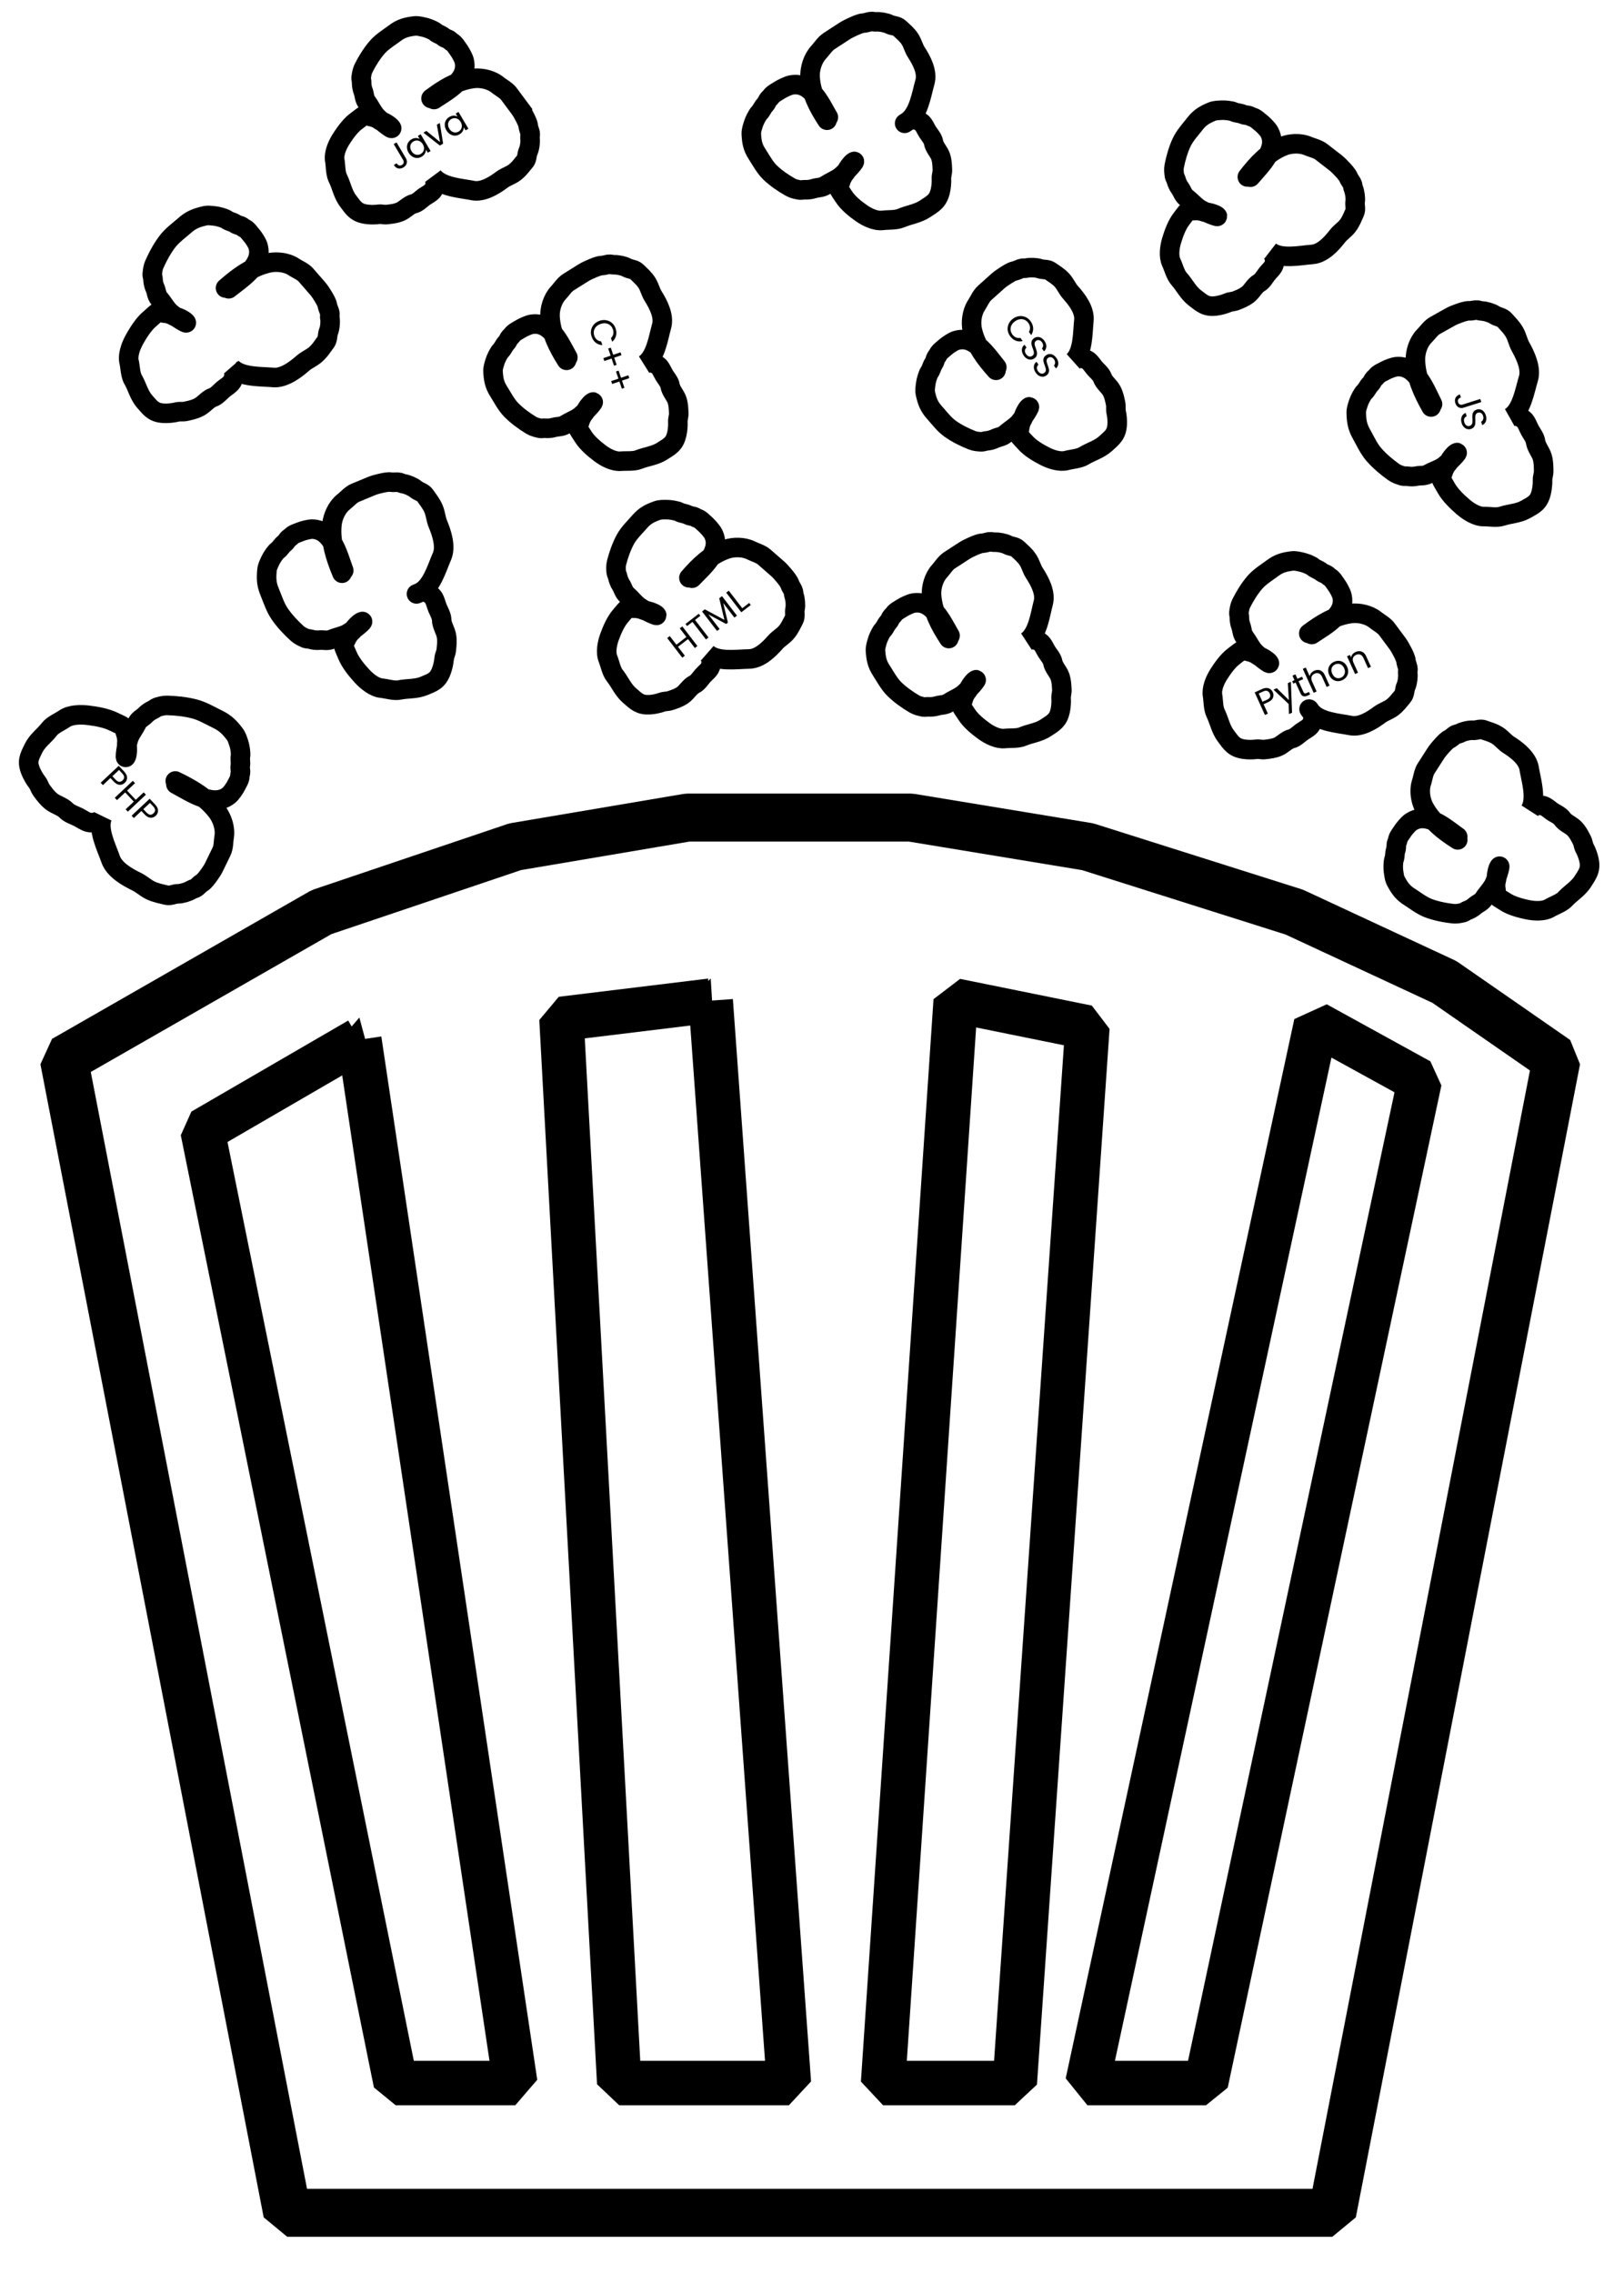<svg width="914" height="1279" fill="none" xmlns="http://www.w3.org/2000/svg">
    <g clip-path="url(#prefix__prefix__clip0_4_107)">
        <path fill="none" d="M0 0h914v1279H0z" />
        <path class="prefix__prefix__containerPop"
            d="M161.661 1245L36 596.219l144.953-83.024 108.976-36.789L386.913 460h125.661l99.59 16.406 116.276 36.789 84.469 39.275L876 596.219 749.818 1245H161.661z"
            stroke="#000" stroke-width="27" stroke-linejoin="bevel" />
        <path class="prefix__prefix__trait2" d="M400 563l-84 10.232L348.5 1172H444l-44-609z" stroke="#000"
            stroke-width="25" stroke-linejoin="bevel" />
        <path class="prefix__prefix__trait3" d="M612 578.031L537.861 563 497 1172h74.139L612 578.031z" stroke="#000"
            stroke-width="25" stroke-linejoin="bevel" />
        <path class="prefix__prefix__trait4" d="M799 608.096L740.675 576 612 1172h66.743L799 608.096z" stroke="#000"
            stroke-width="25" stroke-linejoin="bevel" />
        <path class="prefix__prefix__trait1" d="M202.249 585L114 636.224 222.691 1172H290l-87.751-587z" stroke="#000"
            stroke-width="25" stroke-linejoin="bevel" />
        <path class="prefix__prefix__popcorn1"
            d="M466.202 65.978c-4.695-8.06-9.89-20.295-21.027-18.125-1.614.315-5.029 1.958-6.419 2.861-1.6 1.041-3.698 2.014-4.79 3.576-.54.773-1.262 1.167-1.773 2.008-.469.771-1.004 2.036-1.644 2.68-1.384 1.387-1.907 3.21-3.216 4.522-1.177 1.18-2.891 4.755-3.376 6.434-.577 1.994-1.214 3.52-1.104 5.614.224 4.285.757 7.317 3.118 10.948 2.324 3.572 4.433 7.654 7.452 10.561 3.298 3.178 7.428 5.991 11.418 8.244 1.677.947 3.368 1.249 5.215 1.601.725.138 2.046-.204 2.951-.145 1.471.096 3.441-.142 4.849-.592 2.497-.797 4.462-.405 6.791-1.92 2.557-1.664 5.376-2.773 7.939-4.573 3.106-2.181 10.604-10.735 7.562-8.467-1.242.926-3.236 3.62-3.775 5.084-.285.775-1.302 1.707-1.749 2.518-.525.95-1.129 2.04-1.374 3.094-.263 1.13-1.661 3.463-1.056 4.531.85 1.501 1.898 2.917 2.838 4.363 2.286 3.515 6.275 6.691 9.795 9.168 3.07 2.16 7.866 4.562 11.993 4.026 2.902-.376 7.32-.009 10.315-1.289 4.428-1.892 9.213-2.411 13.489-5.193 4.673-3.039 7.304-4.47 8.599-10.028.488-2.096.737-4.719.624-6.878-.101-1.92.607-3.14.53-5.076-.107-2.672-.133-4.81-.972-7.384-.909-2.79-3.52-5.138-3.999-8.043-.345-2.091-2.175-4.08-3.328-5.852-1.003-1.542-2.157-4.536-3.73-5.524-1.554-.975-4.753-2.23-6.472-1.112-1.213.789-4.536 2.95-1.49.97 6.72-4.372 8.177-15.459 10.146-22.272 1.666-5.764-1.849-12.31-4.847-16.92-1.5-2.305-2.054-5.05-3.55-7.35-1.721-2.645-3.661-4.065-5.794-6.12-1.66-1.599-3.863-1.224-5.987-2.314-1.682-.863-5.266-1.479-7.142-1.301-1.04.098-2.197-.35-3.224-.17-1.391.243-2.732.794-4.182.88-1.507.09-4.262 1.303-5.676 1.951-1.615.741-3.335 1.545-4.829 2.517l-8.679 5.646c-2.354 1.53-4.045 4.302-5.951 6.367-3.23 3.502-4.964 9.092-4.754 13.573.438 9.351 4.545 16.926 9.527 24.586"
            stroke="#000" stroke-width="11" stroke-linecap="round" />
        <path class="prefix__prefix__popcorn2"
            d="M534.702 357.625c-4.709-8.05-9.982-20.235-20.769-18.293-1.563.282-4.853 1.843-6.187 2.711-1.536.999-3.559 1.923-4.592 3.447-.51.753-1.205 1.13-1.687 1.951-.442.754-.938 1.995-1.55 2.618-1.32 1.347-1.795 3.138-3.044 4.411-1.122 1.146-2.723 4.647-3.164 6.297-.524 1.96-1.116 3.456-.972 5.527.296 4.239.869 7.245 3.231 10.876 2.323 3.572 4.448 7.643 7.435 10.572 3.264 3.199 7.33 6.055 11.249 8.354 1.647.966 3.297 1.295 5.099 1.676.706.15 1.984-.164 2.865-.089 1.432.121 3.343-.079 4.704-.497 2.412-.742 4.33-.32 6.566-1.775 2.456-1.597 5.175-2.642 7.635-4.374 2.979-2.099 10.112-10.416 7.196-8.23-1.19.893-3.08 3.518-3.577 4.955-.263.762-1.235 1.663-1.655 2.457-.492.93-1.059 1.996-1.279 3.033-.235 1.111-1.552 3.392-.944 4.458.854 1.498 1.897 2.917 2.838 4.363 2.286 3.515 6.221 6.726 9.688 9.238 3.023 2.19 7.729 4.65 11.732 4.196 2.813-.32 7.115.124 10.003-1.086 4.269-1.79 8.912-2.216 13.018-4.887 4.487-2.919 7.019-4.285 8.177-9.754.436-2.062.63-4.649.481-6.785-.132-1.9.534-3.092.423-5.007-.152-2.642-.216-4.756-1.078-7.314-.934-2.773-3.516-5.141-4.034-8.021-.374-2.072-2.189-4.071-3.341-5.843-1.004-1.542-2.179-4.522-3.726-5.526-1.529-.993-4.661-2.291-6.312-1.217l-1.431.931c6.453-4.198 7.668-15.127 9.459-21.824 1.515-5.665-2.021-12.198-5.02-16.808-1.499-2.305-2.088-5.028-3.584-7.328-1.72-2.645-3.632-4.083-5.743-6.153-1.643-1.61-3.777-1.28-5.862-2.396-1.65-.882-5.146-1.556-6.966-1.415-1.01.078-2.142-.386-3.137-.226-1.348.215-2.642.735-4.05.794-1.463.061-4.119 1.21-5.482 1.825-1.557.703-3.213 1.466-4.649 2.399l-8.333 5.421c-2.261 1.471-3.854 4.178-5.669 6.185-3.077 3.401-4.66 8.893-4.375 13.325.596 9.249 4.725 16.81 9.707 24.47"
            stroke="#000" stroke-width="11" stroke-linecap="round" />
        <path class="prefix__prefix__popcorn3"
            d="M193.448 320.971c-3.381-9.298-6.65-22.98-17.711-23.276-1.602-.043-5.133.865-6.603 1.475-1.693.703-3.857 1.223-5.134 2.574-.631.668-1.385.908-1.998 1.651-.563.683-1.259 1.856-1.969 2.368-1.534 1.107-2.299 2.851-3.75 3.898-1.304.94-3.468 4.207-4.176 5.814-.841 1.908-1.674 3.323-1.867 5.489-.395 4.432-.313 7.651 1.449 11.896 1.733 4.176 3.186 8.825 5.685 12.479 2.731 3.993 6.316 7.802 9.846 11.006 1.483 1.347 3.073 2.038 4.806 2.815.679.305 2.003.253 2.868.518 1.406.43 3.342.631 4.766.49 2.523-.251 4.364.593 6.829-.43 2.705-1.123 5.584-1.62 8.315-2.881 3.309-1.528 11.767-8.579 8.507-6.948-1.331.666-3.64 2.969-4.369 4.345-.386.728-1.5 1.45-2.048 2.178-.642.854-1.38 1.832-1.767 2.854-.416 1.095-2.098 3.165-1.666 4.393.607 1.726 1.416 3.411 2.117 5.101 1.706 4.109 5.102 8.257 8.147 11.584 2.655 2.901 6.941 6.439 11.002 6.824 2.855.27 7.067 1.644 10.141 1.012 4.543-.934 9.237-.385 13.761-2.262 4.944-2.052 7.687-2.921 9.73-8.31.771-2.032 1.384-4.657 1.584-6.89.177-1.986 1.034-3.073 1.235-5.069.279-2.756.559-4.948.116-7.768-.48-3.056-2.665-6.047-2.714-9.125-.034-2.216-1.517-4.662-2.377-6.733-.748-1.804-1.434-5.125-2.812-6.49-1.361-1.348-4.269-3.353-6.088-2.599-1.284.533-4.799 1.992-1.577.655 7.11-2.951 10.098-13.955 12.971-20.475 2.43-5.516-.029-13.001-2.266-18.391-1.118-2.695-1.261-5.626-2.377-8.315-1.284-3.093-2.954-4.983-4.72-7.565-1.374-2.009-3.554-2.124-5.449-3.718-1.5-1.262-4.872-2.701-6.708-2.943-1.018-.135-2.07-.854-3.087-.902-1.378-.065-2.751.195-4.163-.044-1.467-.249-4.3.369-5.758.713-1.664.392-3.438.826-5.02 1.482l-9.182 3.811c-2.491 1.033-4.519 3.484-6.653 5.165-3.617 2.85-6.088 8.173-6.524 12.801-.912 9.658 1.971 18.329 5.688 27.285"
            stroke="#000" stroke-width="11" stroke-linecap="round" />
        <path class="prefix__prefix__popcorn4"
            d="M128.71 162.475c7.745-6.157 19.683-13.598 16.455-24.18-.468-1.534-2.45-4.595-3.494-5.795-1.204-1.382-2.384-3.27-4.07-4.052-.833-.387-1.3-1.025-2.2-1.371-.826-.317-2.159-.605-2.87-1.116-1.536-1.104-3.433-1.276-4.886-2.319-1.306-.939-5.091-1.955-6.839-2.116-2.076-.192-3.683-.533-5.798-.029-4.328 1.031-7.355 2.131-10.822 5.148-3.41 2.969-7.358 5.822-10.03 9.352-2.92 3.856-5.395 8.464-7.314 12.828-.806 1.834-.957 3.561-1.144 5.451-.074.741.395 1.98.419 2.884.038 1.47.461 3.37 1.047 4.675 1.038 2.314.822 4.328 2.574 6.34 1.923 2.21 3.308 4.782 5.37 6.972 2.5 2.653 11.87 8.436 9.288 5.863-1.053-1.051-3.97-2.51-5.506-2.765-.813-.135-1.852-.963-2.716-1.251-1.013-.338-2.174-.728-3.266-.771-1.17-.046-3.667-.985-4.695-.186-1.444 1.123-2.785 2.425-4.166 3.626-3.356 2.922-6.211 7.459-8.4 11.402-1.91 3.438-3.905 8.626-2.981 12.599.65 2.792.683 7.223 2.257 9.937 2.328 4.012 3.296 8.638 6.512 12.332 3.514 4.038 5.208 6.364 10.967 6.592 2.172.086 4.856-.165 7.037-.685 1.939-.462 3.242.006 5.199-.436 2.701-.61 4.869-1.04 7.403-2.355 2.746-1.424 4.889-4.446 7.793-5.468 2.09-.736 3.939-2.918 5.631-4.391 1.473-1.282 4.404-2.986 5.262-4.726.847-1.718 1.826-5.112.533-6.598a2298.69 2298.69 0 01-1.121-1.288c5.054 5.807 16.438 5.149 23.532 5.805 6.002.555 12.321-4.152 16.723-7.984 2.2-1.915 4.935-2.981 7.131-4.893 2.526-2.198 3.788-4.381 5.676-6.875 1.47-1.941.887-4.045 1.797-6.348.721-1.822 1.016-5.477.663-7.295-.196-1.008.153-2.234-.124-3.214-.376-1.327-1.058-2.547-1.279-3.962-.23-1.47-1.714-3.96-2.503-5.233-.9-1.454-1.874-2.999-2.998-4.291l-6.528-7.499c-1.77-2.034-4.737-3.179-7.009-4.67-3.85-2.526-9.682-3.18-14.209-2.126-9.449 2.2-16.757 7.685-24.071 14.051"
            stroke="#000" stroke-width="11" stroke-linecap="round" />
        <path class="prefix__prefix__popcorn5 prefix__prefix__hmtl"
            d="M389.505 325.323c6.461-6.724 16.749-15.117 11.941-24.967-.697-1.427-3.096-4.168-4.294-5.215-1.381-1.206-2.82-2.9-4.568-3.478-.864-.286-1.416-.852-2.337-1.092-.846-.22-2.175-.359-2.941-.778-1.656-.903-3.508-.872-5.074-1.727-1.408-.768-5.213-1.354-6.921-1.329-2.028.03-3.629-.132-5.583.571-3.998 1.44-6.734 2.81-9.583 6.072-2.804 3.209-6.143 6.363-8.146 10.035-2.19 4.012-3.829 8.702-4.973 13.099-.481 1.848-.348 3.525-.224 5.363.048.721.699 1.865.867 2.733.274 1.41.986 3.195 1.76 4.39 1.371 2.119 1.487 4.079 3.496 5.834 2.206 1.928 3.953 4.26 6.29 6.154 2.831 2.294 12.777 6.892 9.879 4.682-1.183-.902-4.224-2.005-5.743-2.092-.804-.046-1.936-.735-2.814-.923-1.029-.22-2.209-.475-3.267-.404-1.133.076-3.686-.569-4.546.306-1.209 1.23-2.29 2.621-3.425 3.92-2.759 3.157-4.776 7.818-6.248 11.839-1.284 3.505-2.369 8.703-.841 12.431 1.074 2.62 1.819 6.879 3.771 9.329 2.884 3.62 4.56 7.971 8.249 11.193 4.031 3.522 6.035 5.586 11.612 5.21 2.103-.142 4.646-.661 6.66-1.386 1.792-.645 3.121-.329 4.932-.957 2.501-.866 4.518-1.504 6.744-3.03 2.413-1.655 3.989-4.784 6.618-6.067 1.893-.924 3.321-3.215 4.712-4.807 1.21-1.386 3.757-3.329 4.302-5.091.538-1.741.934-5.108-.549-6.404l-1.286-1.124c5.797 5.065 16.644 3.257 23.575 3.155 5.864-.086 11.186-5.268 14.805-9.41 1.809-2.071 4.269-3.379 6.074-5.445 2.076-2.376 2.939-4.608 4.355-7.202 1.101-2.02.203-3.984.708-6.294.4-1.828.095-5.375-.536-7.088-.351-.95-.213-2.165-.637-3.08-.575-1.238-1.428-2.341-1.868-3.68-.458-1.391-2.287-3.634-3.25-4.777-1.1-1.306-2.286-2.692-3.575-3.819l-7.487-6.541c-2.03-1.775-5.07-2.57-7.495-3.77-4.111-2.033-9.827-2.06-14.013-.578-8.737 3.093-14.886 9.126-20.899 16.008"
            stroke="#000" stroke-width="11" stroke-linecap="round" />
        <path class="prefix__prefix__popcorn6 prefix__prefix__html"
            d="M384.015 352.436l8.497 11.051-1.443 1.11-3.852-5.011-5.629 4.328 3.852 5.01-1.443 1.11-8.496-11.052 1.442-1.109 3.731 4.852 5.628-4.328-3.73-4.852 1.443-1.109zm9.266-7.124l.902 1.174-3.013 2.316 7.595 9.878-1.443 1.109-7.595-9.878-3.028 2.328-.902-1.173 7.484-5.754zm13.047-9.904l8.435 10.972-1.443 1.109-6.29-8.181 2.644 10.985-1.015.78-9.965-5.381 6.302 8.197-1.443 1.109-8.435-10.972 1.554-1.194 11.031 5.948-2.913-12.19 1.538-1.182zm11.423 6.808l3.869-2.975.902 1.174-5.312 4.083-8.496-11.051 1.442-1.109 7.595 9.878z"
            fill="#000" />
        <path class="prefix__prefix__popcorn7"
            d="M703.798 99.69c6.052-7.096 15.825-16.084 10.442-25.632-.78-1.383-3.337-3.977-4.596-4.95-1.449-1.123-2.986-2.729-4.765-3.203-.88-.234-1.464-.767-2.398-.951-.857-.17-2.192-.23-2.982-.602-1.706-.804-3.553-.664-5.167-1.424-1.451-.683-5.284-1.043-6.987-.917-2.023.15-3.631.083-5.539.9-3.906 1.675-6.556 3.205-9.208 6.63-2.609 3.368-5.755 6.714-7.537 10.499-1.948 4.135-3.307 8.914-4.188 13.37-.371 1.874-.139 3.54.093 5.368.092.716.808 1.82 1.028 2.676.357 1.392 1.174 3.131 2.016 4.278 1.495 2.034 1.727 3.984 3.836 5.617 2.317 1.794 4.198 4.018 6.643 5.771 2.962 2.122 13.163 6.123 10.139 4.089-1.234-.831-4.335-1.752-5.856-1.749-.806.002-1.977-.618-2.864-.754-1.041-.159-2.234-.344-3.285-.21-1.127.143-3.714-.35-4.521.575-1.134 1.299-2.13 2.751-3.186 4.115-2.568 3.316-4.305 8.088-5.537 12.188-1.073 3.576-1.849 8.828-.103 12.459 1.228 2.552 2.224 6.76 4.317 9.089 3.094 3.443 5.024 7.687 8.897 10.686 4.233 3.277 6.355 5.218 11.901 4.513 2.091-.266 4.598-.934 6.566-1.778 1.75-.75 3.096-.513 4.867-1.247 2.445-1.013 4.42-1.769 6.553-3.425 2.311-1.794 3.698-5.011 6.246-6.448 1.835-1.035 3.125-3.406 4.419-5.077 1.127-1.455 3.554-3.546 3.993-5.337.435-1.77.63-5.155-.927-6.36l-1.35-1.046c6.087 4.713 16.808 2.265 23.721 1.753 5.848-.433 10.854-5.921 14.221-10.27 1.684-2.174 4.061-3.625 5.741-5.795 1.932-2.495 2.661-4.774 3.921-7.448.98-2.081-.034-3.988.334-6.324.291-1.849-.223-5.371-.955-7.044-.406-.927-.341-2.149-.818-3.036-.647-1.203-1.564-2.253-2.083-3.563-.539-1.362-2.497-3.493-3.527-4.577-1.175-1.239-2.441-2.552-3.795-3.6l-7.861-6.087c-2.132-1.651-5.213-2.265-7.705-3.319-4.224-1.786-9.932-1.475-14.023.253-8.538 3.605-14.319 9.991-19.914 17.217"
            stroke="#000" stroke-width="11" stroke-linecap="round" />
        <path class="prefix__prefix__popcorn8"
            d="M820.389 470.757c-7.602-5.402-17.416-14.345-26.451-8.141-1.31.899-3.668 3.674-4.527 5.014-.99 1.542-2.455 3.215-2.77 5.029-.156.897-.634 1.525-.736 2.472-.093.869-.036 2.204-.337 3.024-.65 1.77-.348 3.598-.962 5.272-.553 1.506-.574 5.355-.298 7.041.328 2.002.403 3.609 1.386 5.438 2.011 3.743 3.769 6.248 7.414 8.588 3.586 2.301 7.196 5.14 11.123 6.582 4.291 1.576 9.171 2.508 13.688 2.993 1.899.204 3.538-.174 5.338-.566.705-.154 1.742-.966 2.575-1.26 1.355-.478 3.015-1.445 4.084-2.386 1.894-1.668 3.816-2.071 5.257-4.316 1.582-2.465 3.632-4.535 5.162-7.125 1.854-3.138 4.94-13.651 3.18-10.46-.719 1.302-1.363 4.473-1.225 5.987.072.802-.443 2.024-.5 2.919-.066 1.051-.145 2.256.081 3.292.242 1.109-.021 3.729.971 4.452 1.394 1.015 2.929 1.879 4.38 2.811 3.529 2.265 8.436 3.575 12.629 4.44 3.656.754 8.957 1.064 12.419-.995 2.434-1.448 6.538-2.811 8.674-5.101 3.157-3.386 7.214-5.683 9.86-9.805 2.891-4.505 4.637-6.791 3.445-12.253-.449-2.059-1.335-4.497-2.349-6.383-.901-1.677-.784-3.038-1.671-4.738-1.225-2.347-2.152-4.247-3.99-6.225-1.991-2.144-5.317-3.243-6.973-5.654-1.193-1.737-3.668-2.813-5.447-3.954-1.549-.994-3.845-3.227-5.669-3.507-1.801-.277-5.19-.174-6.253 1.484a1909 1909 0 00-.922 1.437c4.157-6.479.774-16.942-.346-23.783-.947-5.788-6.855-10.29-11.483-13.261-2.314-1.485-3.97-3.725-6.279-5.207-2.655-1.705-4.989-2.23-7.764-3.249-2.159-.793-3.97.384-6.329.224-1.867-.126-5.331.696-6.932 1.572-.889.487-2.111.529-2.953 1.083-1.141.751-2.106 1.756-3.366 2.389-1.308.657-3.258 2.795-4.248 3.916-1.13 1.28-2.327 2.657-3.251 4.098l-5.37 8.367c-1.457 2.269-1.797 5.392-2.627 7.968-1.407 4.365-.594 10.023 1.488 13.946 4.344 8.187 11.215 13.383 18.905 18.318"
            stroke="#000" stroke-width="11" stroke-linecap="round" />
        <path class="prefix__prefix__popcorn9 prefix__prefix__css"
            d="M561.016 206.617c-5.891-7.23-12.973-18.461-23.334-14.883-1.501.518-4.512 2.566-5.697 3.629-1.364 1.223-3.221 2.446-4.007 4.111-.389.823-1.018 1.302-1.368 2.188-.321.812-.62 2.115-1.129 2.825-1.097 1.533-1.292 3.376-2.33 4.826-.933 1.304-1.977 5.01-2.159 6.709-.217 2.016-.572 3.585-.111 5.61.944 4.144 1.972 7.026 4.864 10.25 2.844 3.173 5.569 6.87 8.971 9.304 3.717 2.66 8.174 4.857 12.399 6.526 1.777.701 3.457.773 5.296.873.722.04 1.936-.467 2.818-.529 1.433-.1 3.291-.591 4.571-1.213 2.27-1.104 4.23-.982 6.216-2.763 2.181-1.956 4.708-3.406 6.871-5.496 2.622-2.531 8.392-11.846 5.847-9.238-1.039 1.065-2.503 3.95-2.773 5.447-.143.792-.965 1.833-1.258 2.681-.344.995-.74 2.135-.798 3.194-.062 1.134-1.012 3.59-.248 4.55 1.074 1.349 2.324 2.591 3.475 3.875 2.8 3.122 7.181 5.69 10.993 7.639 3.324 1.699 8.351 3.408 12.237 2.344 2.731-.748 7.05-.971 9.718-2.611 3.943-2.424 8.465-3.559 12.112-6.829 3.985-3.574 6.277-5.313 6.581-10.895.114-2.104-.092-4.691-.567-6.778-.423-1.857.052-3.138-.351-5.012-.557-2.588-.945-4.667-2.19-7.062-1.349-2.596-4.264-4.54-5.219-7.305-.688-1.991-2.788-3.687-4.199-5.261-1.229-1.37-2.848-4.133-4.531-4.888-1.663-.746-4.957-1.547-6.424-.233l-1.271 1.14c5.731-5.139 5.253-16.125 5.993-23.018.626-5.831-3.871-11.742-7.543-15.837-1.836-2.047-2.836-4.647-4.668-6.69-2.106-2.349-4.216-3.477-6.62-5.197-1.871-1.339-3.929-.685-6.161-1.467-1.766-.618-5.324-.747-7.101-.328-.985.233-2.175-.052-3.134.259-1.299.42-2.497 1.132-3.88 1.407-1.436.285-3.884 1.828-5.136 2.646-1.43.933-2.95 1.942-4.225 3.085l-7.402 6.637c-2.007 1.8-3.166 4.721-4.651 6.982-2.517 3.834-3.238 9.505-2.275 13.84 2.01 9.047 7.252 15.884 13.352 22.687"
            stroke="#000" stroke-width="11" stroke-linecap="round" />
        <path class="prefix__prefix__popcorn10 prefix__prefix__css"
            d="M570.23 179.232c1.113-.783 2.287-1.233 3.523-1.353a6.684 6.684 0 013.532.573c1.116.52 2.045 1.309 2.789 2.367.874 1.243 1.337 2.54 1.389 3.888.052 1.349-.323 2.624-1.126 3.824l-1.254-1.784c.465-.799.672-1.629.621-2.49-.043-.85-.356-1.689-.939-2.518-.56-.796-1.247-1.38-2.063-1.752-.816-.372-1.694-.496-2.634-.373-.929.115-1.852.495-2.768 1.139-.905.637-1.575 1.376-2.009 2.22a4.77 4.77 0 00-.524 2.593c.074.893.391 1.738.95 2.534.583.829 1.262 1.411 2.036 1.747.792.34 1.643.426 2.553.259l1.254 1.783c-1.39.342-2.711.26-3.963-.246-1.24-.513-2.298-1.391-3.172-2.634-.744-1.058-1.177-2.196-1.3-3.414a6.725 6.725 0 01.64-3.506c.531-1.123 1.353-2.075 2.465-2.857zm5.994 20.905c-.529-.753-.874-1.521-1.034-2.305-.141-.78-.096-1.505.135-2.173.242-.675.671-1.237 1.285-1.685l1.115 1.587c-.496.43-.795.967-.898 1.609-.083.646.135 1.34.657 2.081.498.709 1.064 1.143 1.697 1.301.651.162 1.255.047 1.811-.344.436-.307.707-.676.811-1.108.104-.432.1-.877-.011-1.337-.112-.46-.3-1.052-.566-1.778-.333-.891-.562-1.634-.688-2.23a3.68 3.68 0 01.1-1.806c.203-.616.659-1.172 1.368-1.671.621-.437 1.283-.666 1.986-.687.702-.021 1.384.16 2.044.543.668.394 1.263.962 1.785 1.704.751 1.069 1.097 2.129 1.038 3.181-.051 1.063-.488 1.949-1.31 2.657l-1.15-1.636c.398-.361.618-.859.662-1.492.054-.642-.152-1.295-.62-1.96-.437-.622-.957-1.014-1.561-1.177-.592-.17-1.177-.052-1.755.354-.415.292-.673.644-.773 1.057-.093.424-.092.855.004 1.293.114.441.303 1.033.566 1.778.321.898.54 1.649.655 2.253a3.588 3.588 0 01-.105 1.834c-.184.618-.636 1.181-1.356 1.687a3.67 3.67 0 01-1.881.662c-.698.051-1.403-.105-2.115-.469-.712-.363-1.344-.938-1.896-1.723zm6.751 9.603c-.529-.753-.874-1.521-1.034-2.305-.141-.781-.096-1.505.135-2.173.242-.676.671-1.237 1.285-1.685l1.115 1.587a2.61 2.61 0 00-.897 1.609c-.084.646.134 1.339.656 2.081.498.709 1.064 1.143 1.697 1.301.651.161 1.255.046 1.811-.345.436-.306.707-.676.811-1.107.104-.432.1-.878-.011-1.337-.112-.46-.3-1.053-.566-1.779-.333-.89-.562-1.634-.688-2.23a3.677 3.677 0 01.1-1.805c.203-.616.659-1.173 1.368-1.671.622-.437 1.284-.666 1.986-.688.702-.021 1.384.16 2.044.544.668.394 1.263.962 1.785 1.703.751 1.069 1.097 2.13 1.038 3.182-.051 1.063-.488 1.948-1.31 2.657l-1.15-1.636c.398-.362.618-.859.662-1.493.054-.641-.152-1.294-.62-1.96-.437-.622-.957-1.014-1.561-1.176-.592-.171-1.177-.053-1.755.354-.415.291-.672.644-.773 1.057a2.98 2.98 0 00.004 1.292c.115.441.303 1.034.566 1.779.322.898.54 1.649.655 2.253a3.583 3.583 0 01-.105 1.833c-.184.619-.636 1.181-1.356 1.688a3.675 3.675 0 01-1.881.662c-.698.051-1.403-.106-2.115-.469-.712-.364-1.344-.938-1.896-1.723z"
            fill="#000" />
        <path class="prefix__prefix__popcorn11 prefix__prefix__codeC"
            d="M319.59 201.106c-4.576-8.126-9.646-20.398-20.464-18.634-1.567.255-4.883 1.762-6.231 2.608-1.553.973-3.59 1.863-4.648 3.37-.523.745-1.224 1.11-1.719 1.923-.455.746-.972 1.979-1.593 2.592-1.343 1.325-1.847 3.107-3.117 4.36-1.141 1.127-2.8 4.601-3.269 6.244-.556 1.95-1.173 3.436-1.062 5.51.225 4.243.748 7.258 3.049 10.928 2.264 3.609 4.321 7.716 7.26 10.693 3.21 3.254 7.228 6.176 11.109 8.539 1.631.993 3.275 1.35 5.07 1.761.704.162 1.987-.131 2.867-.042 1.429.145 3.343-.023 4.711-.419 2.424-.702 4.334-.248 6.594-1.665 2.482-1.557 5.219-2.556 7.706-4.248 3.014-2.049 10.284-10.246 7.333-8.109-1.205.872-3.138 3.466-3.659 4.895-.276.757-1.263 1.643-1.696 2.429-.507.921-1.092 1.978-1.329 3.011-.254 1.107-1.608 3.366-1.018 4.442.829 1.512 1.849 2.948 2.766 4.41 2.228 3.552 6.108 6.828 9.534 9.396 2.986 2.24 7.65 4.778 11.66 4.39 2.819-.272 7.112.242 10.02-.92 4.298-1.718 8.948-2.068 13.097-4.671 4.535-2.844 7.089-4.168 8.337-9.617.471-2.054.708-4.638.594-6.776-.101-1.901.585-3.083.506-4.999-.108-2.644-.137-4.759-.957-7.331-.888-2.788-3.43-5.199-3.901-8.086-.339-2.079-2.12-4.107-3.243-5.898-.978-1.559-2.104-4.557-3.635-5.587-1.512-1.018-4.622-2.368-6.29-1.322l-1.446.907c6.521-4.09 7.917-14.997 9.819-21.664 1.608-5.639-1.819-12.229-4.741-16.889-1.461-2.329-2.004-5.061-3.462-7.386-1.677-2.673-3.564-4.143-5.641-6.247-1.616-1.637-3.755-1.343-5.822-2.493-1.635-.909-5.119-1.641-6.941-1.53-1.011.061-2.135-.421-3.133-.278-1.351.193-2.653.691-4.062.727-1.464.037-4.139 1.141-5.512 1.734-1.568.676-3.237 1.412-4.687 2.322l-8.423 5.282c-2.284 1.433-3.923 4.113-5.77 6.09-3.133 3.35-4.807 8.815-4.595 13.251.442 9.257 4.445 16.885 9.3 24.627"
            stroke="#000" stroke-width="11" stroke-linecap="round" />
        <path class="prefix__prefix__popcorn12 prefix__prefix__codeC"
            d="M337.454 180.501c1.288-.438 2.542-.541 3.762-.308a6.689 6.689 0 013.228 1.543c.924.812 1.595 1.831 2.011 3.055.489 1.439.569 2.813.24 4.122-.329 1.309-1.048 2.427-2.155 3.353l-.702-2.064c.671-.637 1.103-1.375 1.296-2.215.197-.828.132-1.721-.194-2.681-.313-.921-.809-1.675-1.487-2.261-.678-.586-1.486-.953-2.423-1.099-.924-.15-1.917-.045-2.977.316-1.048.356-1.898.878-2.552 1.565a4.774 4.774 0 00-1.232 2.341c-.18.878-.113 1.778.2 2.699.327.96.814 1.709 1.462 2.249.666.549 1.458.871 2.378.966l.702 2.064c-1.43-.063-2.674-.513-3.734-1.35-1.046-.841-1.814-1.981-2.304-3.42-.416-1.224-.512-2.438-.287-3.641a6.722 6.722 0 011.599-3.185c.825-.928 1.882-1.611 3.169-2.049zm8.126 25.258l-1.372-4.033-4.09 1.391-.547-1.61 4.09-1.391-1.366-4.014 1.458-.496 1.366 4.014 4.109-1.397.547 1.609-4.109 1.398 1.372 4.033-1.458.496zm4.396 12.925l-1.372-4.033-4.09 1.391-.547-1.61 4.09-1.391-1.366-4.014 1.458-.496 1.366 4.015 4.108-1.398.548 1.61-4.109 1.397 1.372 4.033-1.458.496z"
            fill="#000" />
        <path class="prefix__prefix__popcorn13 prefix__prefix__js"
            d="M806.228 227.357c-4.446-8.839-9.294-22.044-20.313-21.044-1.596.145-4.997 1.46-6.385 2.238-1.599.895-3.688 1.666-4.798 3.156-.549.737-1.269 1.064-1.791 1.875-.479.743-1.033 1.99-1.679 2.581-1.394 1.279-1.949 3.101-3.267 4.31-1.185 1.087-2.952 4.585-3.468 6.263-.611 1.993-1.273 3.496-1.211 5.67.126 4.447.584 7.635 2.831 11.645 2.209 3.944 4.197 8.391 7.107 11.728 3.179 3.646 7.185 7.009 11.065 9.778 1.631 1.164 3.29 1.664 5.102 2.233.711.223 2.02.017 2.91.179 1.447.262 3.393.236 4.79-.071 2.477-.545 4.404.078 6.732-1.226 2.555-1.432 5.356-2.262 7.921-3.835 3.107-1.905 10.682-9.897 7.635-7.895-1.243.817-3.267 3.375-3.83 4.826-.299.768-1.321 1.616-1.779 2.403-.538.923-1.156 1.98-1.422 3.041-.284 1.136-1.712 3.388-1.14 4.557.805 1.643 1.805 3.222 2.7 4.819 2.174 3.881 6.033 7.603 9.446 10.551 2.976 2.57 7.647 5.583 11.725 5.49 2.867-.066 7.211.806 10.19-.182 4.402-1.459 9.128-1.463 13.401-3.857 4.67-2.616 7.293-3.8 8.692-9.391.527-2.108.829-4.787.766-7.028-.057-1.993.667-3.173.634-5.179-.046-2.769-.025-4.979-.794-7.728-.834-2.979-3.355-5.694-3.763-8.744-.293-2.197-2.052-4.453-3.148-6.409-.955-1.704-2.025-4.922-3.553-6.116-1.509-1.18-4.632-2.831-6.35-1.869l-1.49.835c6.716-3.763 8.396-15.041 10.486-21.853 1.768-5.762-1.55-12.908-4.402-17.999-1.426-2.546-1.911-5.44-3.334-7.98-1.637-2.921-3.517-4.603-5.573-6.96-1.599-1.835-3.778-1.694-5.847-3.056-1.637-1.077-5.154-2.111-7.006-2.137-1.027-.015-2.156-.606-3.171-.534-1.376.096-2.71.515-4.14.443-1.486-.075-4.227.869-5.634 1.381-1.607.585-3.319 1.223-4.812 2.06l-8.674 4.859c-2.352 1.318-4.079 3.989-6.002 5.908-3.259 3.254-5.09 8.829-4.982 13.477.225 9.698 4.103 17.973 8.842 26.432"
            stroke="#000" stroke-width="11" stroke-linecap="round" />
        <path class="prefix__prefix__popcorn14 prefix__prefix__js"
            d="M833.67 226.231l-9.82 3.108c-1.093.346-2.077.287-2.951-.178-.862-.468-1.468-1.255-1.818-2.361-.354-1.119-.307-2.12.141-3.003.46-.887 1.269-1.513 2.426-1.879l.549 1.735c-.644.218-1.12.55-1.426.996-.302.46-.35 1.013-.145 1.662.205.648.549 1.071 1.031 1.268.494.193 1.04.195 1.638.006l9.819-3.109.556 1.755zm-11.008 11.881c-.278-.877-.375-1.714-.291-2.509.101-.787.362-1.464.784-2.032.434-.571 1.012-.977 1.733-1.219l.585 1.849a2.613 2.613 0 00-1.341 1.264c-.275.59-.275 1.318-.002 2.182.262.826.67 1.41 1.226 1.752.572.35 1.183.423 1.831.217.509-.161.877-.431 1.107-.811.229-.381.36-.807.392-1.278.033-.472.032-1.094-.003-1.866-.049-.95-.043-1.728.017-2.334a3.667 3.667 0 01.639-1.692c.379-.526.981-.919 1.808-1.181.724-.229 1.425-.248 2.101-.056.676.191 1.271.569 1.785 1.134.518.577.914 1.298 1.188 2.162.394 1.246.405 2.361.031 3.347-.369.998-1.052 1.71-2.05 2.138l-.603-1.907c.488-.224.848-.632 1.081-1.223.245-.595.245-1.28-.001-2.056-.229-.724-.607-1.255-1.133-1.592-.513-.341-1.107-.405-1.781-.191-.483.152-.835.411-1.055.774a2.986 2.986 0 00-.386 1.234c-.024.455-.022 1.077.003 1.866.037.954.018 1.736-.054 2.346a3.587 3.587 0 01-.652 1.717c-.363.534-.963.934-1.802 1.2a3.676 3.676 0 01-1.994.064c-.68-.162-1.305-.524-1.875-1.085-.569-.561-.998-1.299-1.288-2.214z"
            fill="#000" />
        <path class="prefix__prefix__popcorn15 prefix__prefix__java"
            d="M244.274 55.99c7.738-5.205 19.569-11.231 16.953-21.875-.379-1.543-2.144-4.729-3.094-6.005-1.094-1.471-2.142-3.431-3.728-4.367-.784-.462-1.203-1.132-2.053-1.561-.78-.394-2.05-.811-2.71-1.382-1.427-1.233-3.244-1.595-4.594-2.762-1.213-1.048-4.808-2.426-6.483-2.763-1.988-.4-3.518-.897-5.577-.623-4.212.561-7.176 1.322-10.651 3.907-3.419 2.543-7.35 4.919-10.085 8.084-2.988 3.459-5.583 7.695-7.631 11.75-.861 1.706-1.086 3.373-1.354 5.195-.105.715.289 1.97.27 2.854-.031 1.437.287 3.331.791 4.663.892 2.361.59 4.302 2.182 6.442 1.749 2.35 2.962 5 4.846 7.345 2.281 2.842 11.029 9.44 8.665 6.666-.966-1.132-3.705-2.853-5.17-3.259-.777-.215-1.738-1.128-2.556-1.497-.959-.434-2.058-.933-3.107-1.087-1.124-.165-3.483-1.335-4.509-.662-1.441.946-2.792 2.077-4.176 3.106-3.365 2.502-6.322 6.63-8.611 10.25-1.996 3.154-4.157 8.004-3.452 11.97.495 2.789.322 7.11 1.712 9.916 2.053 4.149 2.771 8.756 5.694 12.686 3.194 4.295 4.716 6.736 10.247 7.548 2.086.307 4.68.338 6.803.055 1.887-.251 3.119.338 5.022.108 2.628-.318 4.734-.514 7.233-1.535 2.709-1.107 4.91-3.832 7.751-4.53 2.046-.502 3.926-2.439 5.622-3.701 1.477-1.098 4.377-2.458 5.282-4.065.895-1.588 1.994-4.795.819-6.375l-1.019-1.37c4.594 6.176 15.578 6.703 22.374 8.07 5.749 1.156 12.047-2.782 16.46-6.065 2.207-1.64 4.887-2.399 7.088-4.036 2.533-1.883 3.848-3.882 5.781-6.118 1.504-1.74 1.041-3.85 2.023-6.001.778-1.703 1.231-5.234.976-7.041-.142-1.003.25-2.162.029-3.145-.3-1.332-.9-2.59-1.047-3.992-.153-1.456-1.466-4.036-2.166-5.357-.799-1.51-1.664-3.115-2.686-4.489a38216.13 38216.13 0 01-5.933-7.977c-1.61-2.164-4.412-3.584-6.528-5.27-3.588-2.857-9.169-4.093-13.574-3.53-9.193 1.175-16.48 5.77-23.812 11.224"
            stroke="#000" stroke-width="11" stroke-linecap="round" />
        <path class="prefix__prefix__popcorn16 prefix__prefix__java"
            d="M223.172 80.119l5.239 8.868c.583.987.747 1.959.491 2.915-.262.945-.893 1.713-1.892 2.303-1.01.597-1.995.776-2.956.539-.968-.25-1.761-.896-2.378-1.94l1.567-.927c.357.58.788.967 1.292 1.165.515.191 1.066.114 1.651-.232.586-.346.92-.776 1.004-1.29.077-.525-.044-1.058-.363-1.597l-5.24-8.868 1.585-.936zm6.784 5.771c-.57-.964-.873-1.923-.91-2.877-.044-.965.154-1.849.594-2.65a5.187 5.187 0 011.934-1.957c.827-.488 1.649-.734 2.468-.737.819-.004 1.537.176 2.154.539l-1.017-1.722 1.584-.936 5.575 9.436-1.584.936-1.038-1.756c.016.734-.178 1.468-.581 2.201-.398.716-1.005 1.314-1.82 1.796-.838.495-1.717.736-2.639.723-.921-.013-1.798-.278-2.629-.793-.831-.516-1.528-1.25-2.091-2.203zm8-4.703c-.42-.712-.93-1.247-1.529-1.605a3.443 3.443 0 00-1.883-.514 3.567 3.567 0 00-1.856.516 3.682 3.682 0 00-1.357 1.36c-.32.56-.467 1.188-.442 1.886.025.698.248 1.402.669 2.114.427.723.943 1.27 1.549 1.64a3.625 3.625 0 001.876.54 3.686 3.686 0 001.846-.532 3.69 3.69 0 001.357-1.36 3.58 3.58 0 00.448-1.914c-.031-.709-.257-1.42-.678-2.131zm9.688-1.287l-1.793-9.72 1.67-.986 1.873 11.623-1.825 1.079-9.277-7.25 1.687-.996 7.665 6.25zm3.601-6.588c-.57-.964-.873-1.923-.91-2.877-.044-.965.154-1.849.594-2.65a5.18 5.18 0 011.934-1.956c.826-.489 1.649-.735 2.468-.738.818-.004 1.536.176 2.154.54l-1.018-1.723 1.584-.936 5.575 9.437-1.584.935-1.037-1.756c.015.734-.178 1.468-.581 2.202-.398.715-1.005 1.313-1.82 1.795-.838.495-1.718.736-2.639.723-.922-.013-1.798-.278-2.629-.793-.831-.516-1.528-1.25-2.091-2.203zm8-4.703c-.421-.712-.931-1.247-1.53-1.605a3.44 3.44 0 00-1.883-.514 3.565 3.565 0 00-1.855.516 3.685 3.685 0 00-1.358 1.36c-.319.56-.466 1.189-.441 1.886.025.698.248 1.403.668 2.114.427.724.944 1.27 1.55 1.64a3.624 3.624 0 001.876.541 3.678 3.678 0 001.845-.533 3.675 3.675 0 001.357-1.36 3.58 3.58 0 00.449-1.914c-.032-.709-.258-1.42-.678-2.13z"
            fill="#000" />
        <path class="prefix__prefix__popcorn17 prefix__prefix__python"
            d="M738.274 356.991c7.738-5.206 19.569-11.232 16.953-21.876-.379-1.542-2.144-4.728-3.094-6.005-1.094-1.471-2.142-3.431-3.728-4.367-.784-.462-1.203-1.132-2.053-1.561-.78-.394-2.05-.812-2.71-1.382-1.427-1.233-3.244-1.595-4.594-2.762-1.213-1.048-4.808-2.426-6.483-2.763-1.988-.4-3.518-.897-5.577-.623-4.212.561-7.176 1.322-10.651 3.907-3.419 2.543-7.35 4.919-10.085 8.084-2.988 3.459-5.583 7.695-7.631 11.751-.861 1.705-1.086 3.372-1.354 5.194-.105.715.289 1.97.27 2.854-.031 1.437.287 3.331.791 4.663.892 2.361.59 4.302 2.182 6.442 1.749 2.351 2.962 4.999 4.846 7.345 2.281 2.842 11.029 9.439 8.665 6.666-.966-1.132-3.705-2.853-5.17-3.259-.777-.215-1.738-1.128-2.556-1.497-.959-.434-2.058-.933-3.107-1.087-1.124-.165-3.483-1.335-4.509-.662-1.441.946-2.792 2.077-4.176 3.106-3.365 2.503-6.322 6.631-8.611 10.249-1.996 3.155-4.157 8.005-3.452 11.972.495 2.788.322 7.109 1.712 9.915 2.053 4.149 2.771 8.756 5.694 12.686 3.194 4.295 4.716 6.736 10.247 7.548 2.086.307 4.68.338 6.803.055 1.887-.251 3.119.338 5.022.108 2.628-.318 4.734-.514 7.233-1.535 2.709-1.107 4.91-3.832 7.751-4.53 2.046-.502 3.926-2.439 5.622-3.701 1.477-1.098 4.377-2.458 5.282-4.065.895-1.588 1.994-4.795.819-6.375-.83-1.116-3.101-4.17-1.019-1.371 4.594 6.177 15.578 6.704 22.374 8.071 5.749 1.156 12.047-2.782 16.46-6.065 2.207-1.641 4.887-2.399 7.088-4.036 2.533-1.883 3.848-3.882 5.781-6.118 1.504-1.741 1.041-3.85 2.023-6.002.778-1.702 1.231-5.233.976-7.04-.142-1.003.25-2.162.029-3.145-.3-1.332-.9-2.591-1.047-3.992-.153-1.457-1.466-4.036-2.166-5.357-.799-1.509-1.664-3.115-2.686-4.489l-5.933-7.977c-1.61-2.164-4.412-3.584-6.528-5.27-3.588-2.857-9.169-4.093-13.574-3.53-9.193 1.175-16.48 5.771-23.812 11.224"
            stroke="#000" stroke-width="11" stroke-linecap="round" />
        <path class="prefix__prefix__popcorn18 prefix__prefix__python"
            d="M716.314 389.431c.48 1.056.515 2.102.106 3.137-.402 1.017-1.344 1.861-2.825 2.534l-2.44 1.107 2.405 5.3-1.657.752-5.762-12.693 4.098-1.86c1.433-.65 2.676-.798 3.731-.442 1.067.351 1.848 1.072 2.344 2.165zm-3.339 4.305c.923-.419 1.512-.928 1.767-1.527.255-.599.215-1.269-.122-2.009-.71-1.567-1.964-1.942-3.761-1.126l-2.441 1.107 2.117 4.663 2.44-1.108zm13.54-10.143l.653 17.406-1.712.777-.215-5.7-8.505-8.044 1.839-.835 6.803 6.664-.575-9.491 1.712-.777zm4.308-.308l2.67 5.882c.22.486.48.785.78.898.295.1.697.035 1.207-.197l1.22-.553.637 1.402-1.493.678c-.923.419-1.712.52-2.366.305-.654-.216-1.202-.809-1.643-1.781l-2.67-5.882-1.293.587-.62-1.366 1.294-.587-1.141-2.513 1.657-.752 1.141 2.513 2.604-1.182.62 1.366-2.604 1.182zm8.863-5.89c.753-.342 1.507-.486 2.263-.434.75.04 1.441.305 2.073.794.645.483 1.176 1.187 1.595 2.109l2.67 5.883-1.639.744-2.563-5.646c-.452-.995-1.045-1.641-1.78-1.937-.74-.309-1.541-.267-2.403.124-.874.397-1.448.987-1.722 1.77-.262.778-.156 1.689.318 2.733l2.504 5.518-1.657.753-6.117-13.477 1.657-.752 2.232 4.917a3.607 3.607 0 01.81-1.796c.456-.543 1.043-.978 1.759-1.303zm15.735 5.311c-.935.425-1.881.598-2.839.52a5.085 5.085 0 01-2.603-.993c-.783-.596-1.409-1.41-1.877-2.442-.463-1.02-.652-2.018-.568-2.993.091-.993.425-1.87 1.003-2.63.572-.772 1.331-1.373 2.278-1.803.947-.429 1.9-.605 2.857-.528a4.916 4.916 0 012.614.967c.801.573 1.437 1.375 1.905 2.407.468 1.032.651 2.048.548 3.046a5.152 5.152 0 01-1.021 2.638c-.584.778-1.35 1.382-2.297 1.811zm-.661-1.457a3.84 3.84 0 001.485-1.179c.396-.516.624-1.125.686-1.827.075-.707-.07-1.462-.434-2.263-.363-.801-.83-1.409-1.399-1.825-.569-.415-1.169-.64-1.8-.676a3.728 3.728 0 00-1.848.333 3.769 3.769 0 00-1.485 1.18c-.377.493-.59 1.087-.64 1.784-.05.696.107 1.445.47 2.246.37.814.827 1.433 1.372 1.86.557.42 1.147.657 1.772.711a3.75 3.75 0 001.821-.344zm8.133-14.388c1.214-.551 2.366-.627 3.455-.228 1.083.387 1.939 1.272 2.567 2.657l2.67 5.882-1.639.744-2.562-5.646c-.452-.995-1.046-1.641-1.78-1.937-.741-.309-1.542-.267-2.404.124-.874.397-1.448.987-1.722 1.77-.262.778-.156 1.689.318 2.733l2.505 5.518-1.658.753-4.53-9.98 1.658-.753.644 1.421a3.629 3.629 0 01.793-1.787 4.61 4.61 0 011.685-1.271z"
            fill="#000" />
        <path class="prefix__prefix__popcorn19 prefix__prefix__php"
            d="M98.993 441.222c9.115 4.912 21.223 13.259 29.882 6.232 1.255-1.018 3.315-4.031 4.01-5.462.8-1.649 2.088-3.468 2.115-5.341.013-.926.42-1.604.366-2.577-.049-.893-.341-2.249-.158-3.107.395-1.855-.246-3.694.127-5.448.336-1.577-.305-5.501-.893-7.198-.698-2.014-1.055-3.646-2.429-5.433-2.811-3.658-5.135-6.073-9.463-8.172-4.257-2.066-8.633-4.677-13.109-5.84-4.892-1.271-10.306-1.84-15.254-1.982-2.08-.06-3.779.453-5.649.994-.733.212-1.709 1.119-2.555 1.484-1.377.593-2.998 1.708-3.986 2.75-1.752 1.847-3.751 2.408-4.916 4.808-1.279 2.636-3.129 4.905-4.33 7.664-1.455 3.342-2.965 14.296-1.62 10.907.55-1.384.696-4.665.287-6.197-.217-.812.127-2.097.034-3.014-.109-1.075-.231-2.309-.653-3.347-.452-1.112-.62-3.803-1.813-4.461-1.676-.926-3.478-1.687-5.201-2.523-4.19-2.033-9.698-2.985-14.362-3.539-4.066-.484-9.827-.386-13.2 1.983-2.37 1.665-6.554 3.374-8.458 5.875-2.816 3.696-6.788 6.353-8.926 10.76-2.336 4.816-3.823 7.281-1.598 12.754.838 2.064 2.213 4.479 3.63 6.322 1.259 1.639 1.367 3.034 2.616 4.697 1.723 2.296 3.048 4.16 5.367 6.033 2.514 2.029 6.285 2.889 8.483 5.217 1.583 1.676 4.434 2.579 6.546 3.604 1.838.892 4.695 2.988 6.707 3.132 1.987.141 5.618-.229 6.477-2.001l.745-1.536c-3.36 6.926 2.087 17.324 4.471 24.208 2.017 5.823 9.154 9.95 14.65 12.616 2.747 1.333 4.915 3.487 7.656 4.817 3.154 1.53 5.757 1.883 8.92 2.705 2.461.64 4.208-.702 6.775-.723 2.032-.016 5.62-1.124 7.193-2.143.872-.564 2.181-.703 2.992-1.333 1.099-.854 1.965-1.954 3.212-2.697 1.296-.771 3.027-3.103 3.899-4.322.996-1.393 2.047-2.889 2.794-4.43l4.34-8.944c1.177-2.426 1.005-5.636 1.455-8.324.762-4.558-1.089-10.26-4.006-14.096-6.088-8.003-14.381-12.762-23.511-17.191"
            stroke="#000" stroke-width="11" stroke-linecap="round" />
        <path class="prefix__prefix__popcorn20 prefix__prefix__php"
            d="M70.233 440.45c-.845.794-1.823 1.164-2.935 1.111-1.092-.053-2.195-.672-3.31-1.857l-1.835-1.953-4.24 3.985-1.247-1.326 10.158-9.546 3.082 3.279c1.077 1.147 1.618 2.276 1.62 3.39.013 1.123-.418 2.095-1.293 2.917zm-5.151-1.773c.694.738 1.365 1.131 2.015 1.18.649.048 1.27-.206 1.863-.763 1.253-1.178 1.204-2.486-.147-3.924l-1.835-1.953-3.732 3.507 1.836 1.953zm17.028 8.454l-10.158 9.546-1.246-1.327 4.605-4.328-4.862-5.174-4.605 4.328-1.247-1.326 10.159-9.546 1.246 1.326-4.46 4.191 4.862 5.174 4.46-4.191 1.246 1.327zm5.538 11.85c-.846.794-1.824 1.165-2.935 1.111-1.093-.052-2.196-.672-3.31-1.857l-1.835-1.953-4.242 3.986-1.246-1.327 10.159-9.546 3.081 3.279c1.078 1.147 1.618 2.277 1.621 3.39.012 1.123-.419 2.095-1.293 2.917zm-5.152-1.773c.694.738 1.366 1.132 2.015 1.18.65.049 1.27-.206 1.863-.763 1.253-1.177 1.204-2.485-.147-3.923l-1.835-1.953-3.731 3.506 1.835 1.953z"
            fill="#000" />
    </g>
    <defs>
        <clipPath id="prefix__prefix__clip0_4_107">
            <path fill="#fff" d="M0 0h914v1279H0z" />
        </clipPath>
    </defs>
</svg>